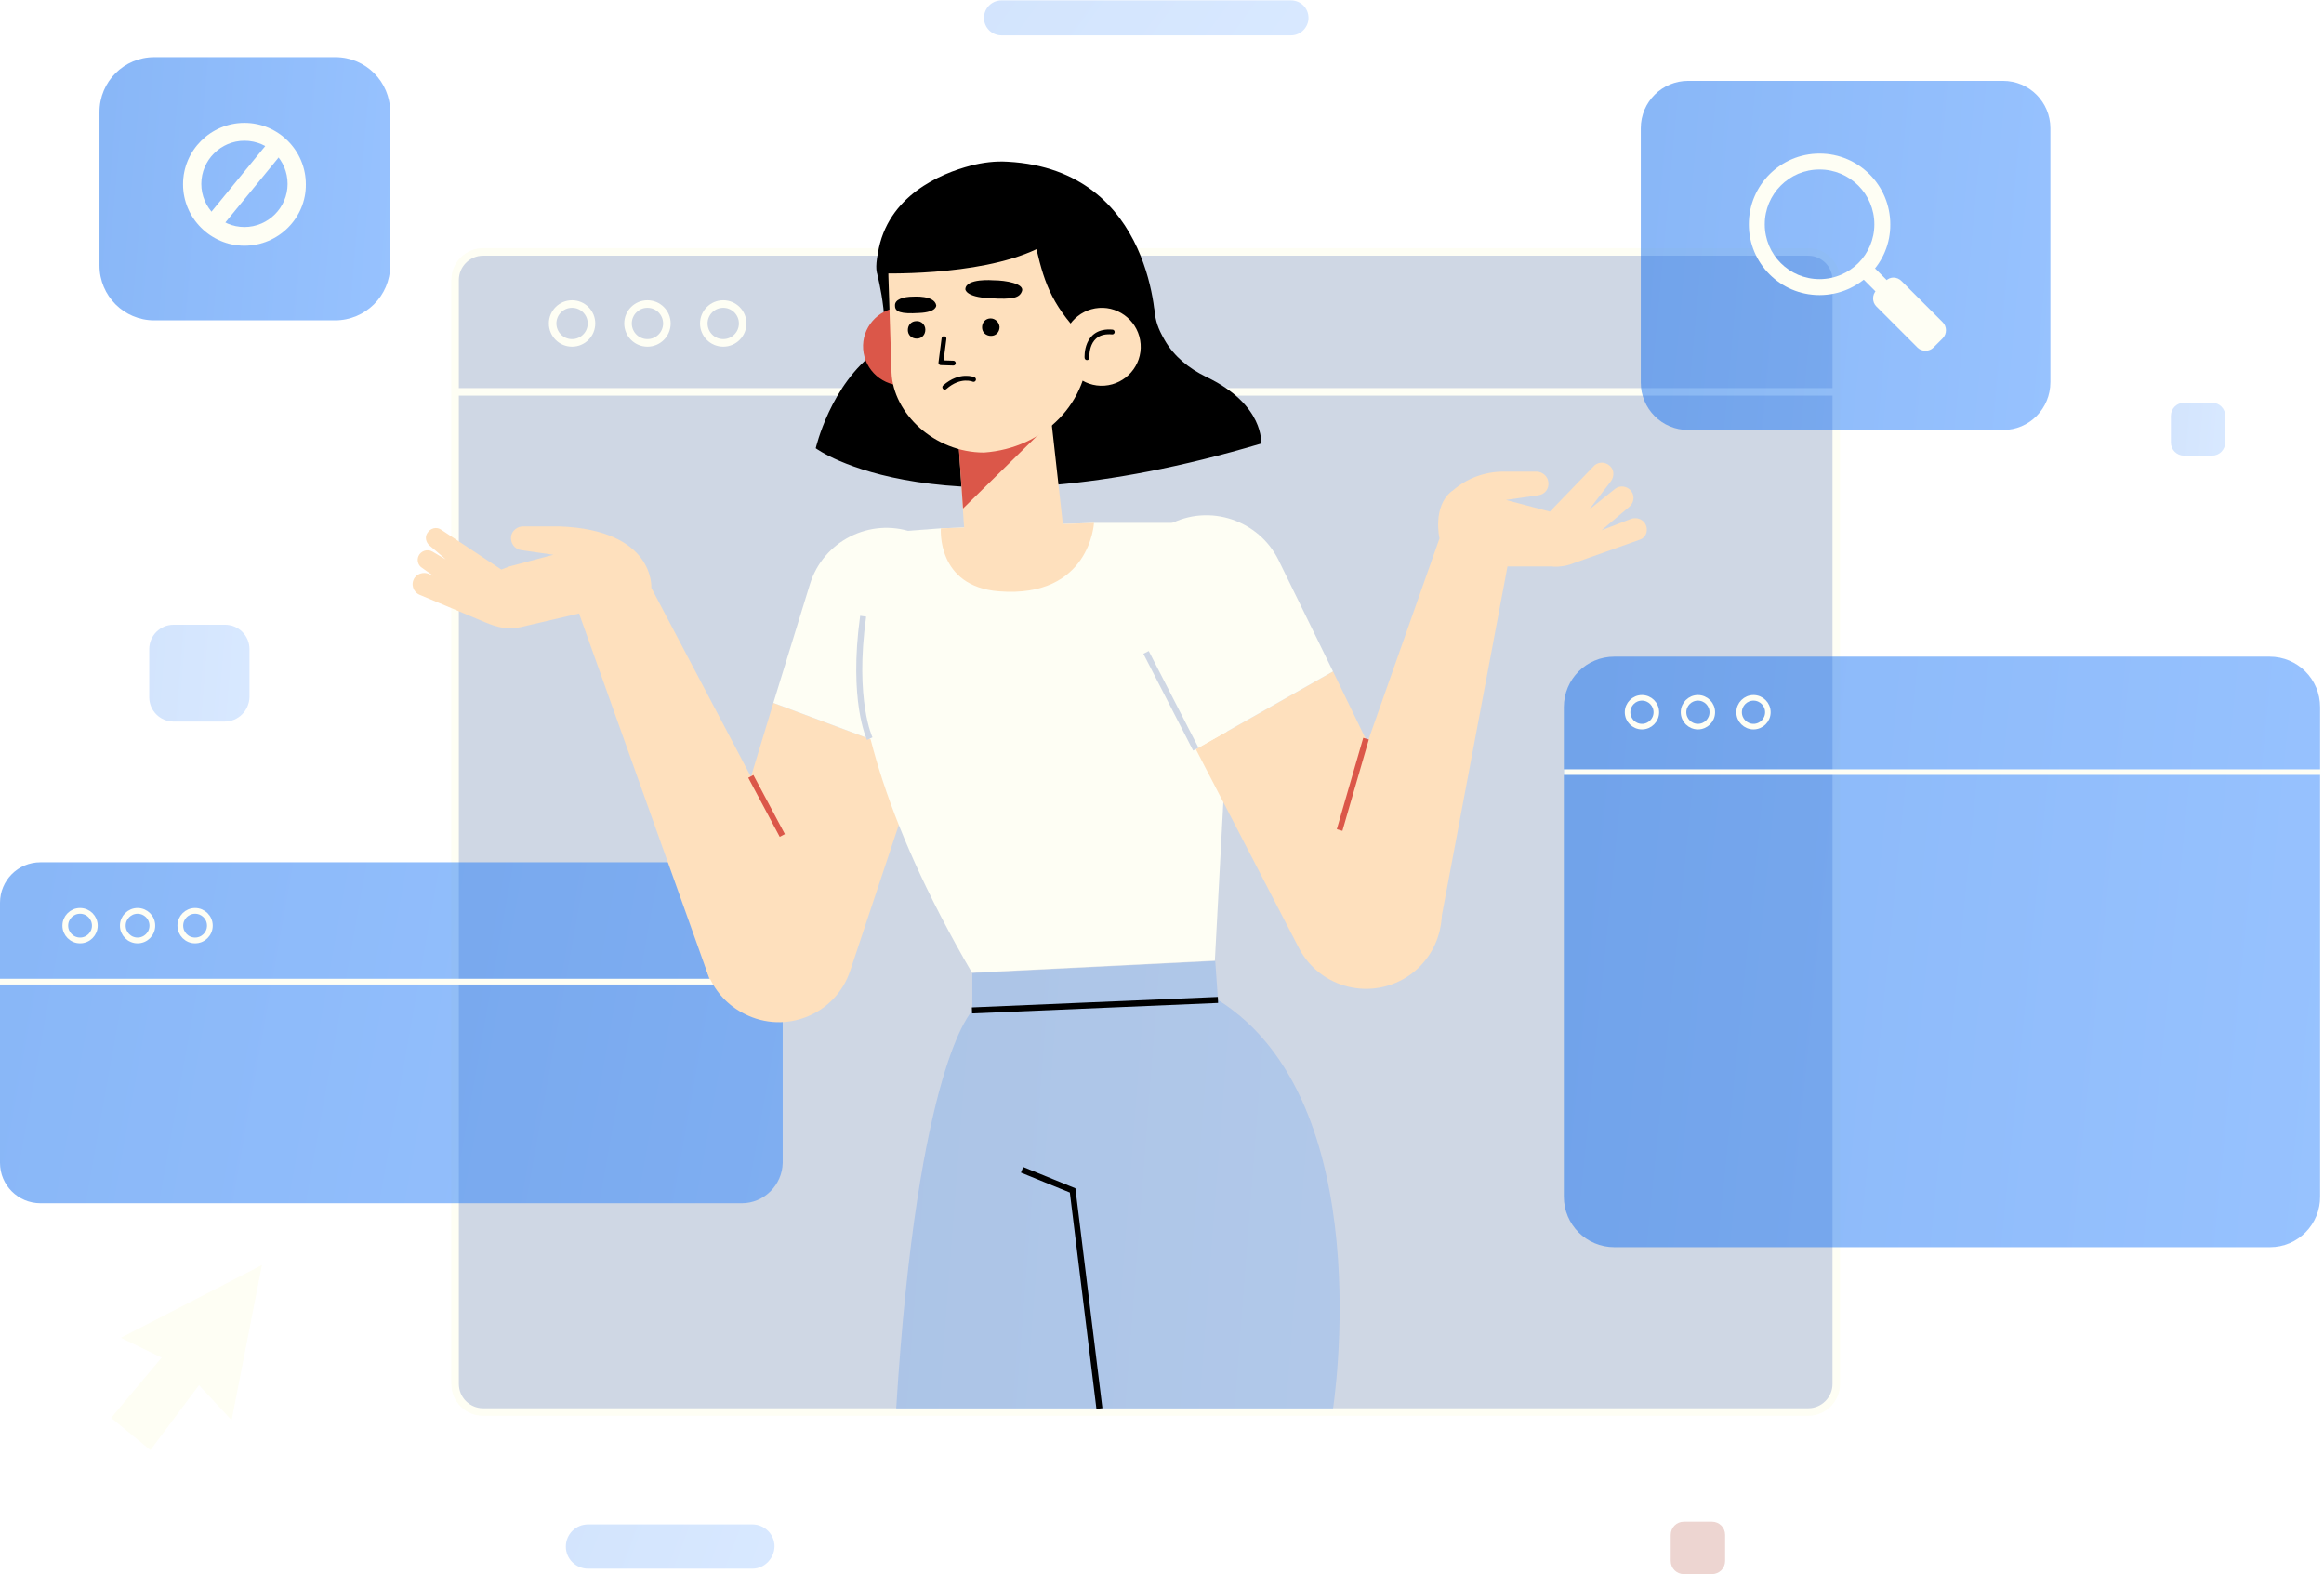 <svg width="598" height="405" viewBox="0 0 598 405" fill="none" xmlns="http://www.w3.org/2000/svg">
<g clip-path="url(#clip0_122_15624)">
<path d="M332.199 9.102H257.699C255.199 9.102 253.199 7.102 253.199 4.601C253.199 2.1 255.199 0.1 257.699 0.1H332.199C334.699 0.1 336.699 2.1 336.699 4.601C336.699 7.002 334.699 9.102 332.199 9.102Z" fill="url(#paint0_linear_122_15624)" fill-opacity="0.19"/>
<path d="M57.8 185.646H44.7C41.2 185.646 38.4 182.845 38.4 179.344V167.041C38.4 163.54 41.2 160.74 44.7 160.74H57.9C61.4 160.74 64.2 163.54 64.2 167.041V179.344C64.1 182.845 61.3 185.646 57.8 185.646Z" fill="url(#paint1_linear_122_15624)" fill-opacity="0.19"/>
<path d="M440.5 405H433.3C431.4 405 429.9 403.499 429.9 401.599V394.897C429.9 392.997 431.4 391.496 433.3 391.496H440.5C442.4 391.496 443.9 392.997 443.9 394.897V401.599C443.9 403.499 442.4 405 440.5 405Z" fill="#EDD5D1"/>
<path d="M569.2 117.229H562C560.1 117.229 558.6 115.729 558.6 113.828V107.026C558.6 105.126 560.1 103.626 562 103.626H569.2C571.1 103.626 572.6 105.126 572.6 107.026V113.728C572.6 115.729 571.1 117.229 569.2 117.229Z" fill="url(#paint2_linear_122_15624)" fill-opacity="0.19"/>
<path d="M67.4 325.48L31.1 344.185L41.6 349.286L28.6 364.79L38.7 373.092L51.2 356.388L59.6 365.39L67.4 325.48Z" fill="#FEFEF4"/>
<path d="M193.6 403.599H151.3C148.2 403.599 145.6 401.099 145.6 397.898C145.6 394.797 148.1 392.197 151.3 392.197H193.6C196.7 392.197 199.3 394.697 199.3 397.898C199.2 400.999 196.7 403.599 193.6 403.599Z" fill="url(#paint3_linear_122_15624)" fill-opacity="0.19"/>
<path d="M465.3 363.29H124.3C120.4 363.29 117.1 360.089 117.1 356.088V72.018C117.1 68.117 120.3 64.816 124.3 64.816H465.3C469.2 64.816 472.5 68.017 472.5 72.018V356.088C472.5 360.089 469.2 363.29 465.3 363.29Z" fill="#CFD7E4"/>
<path d="M117.1 100.825H472.5" stroke="#FEFEF4" stroke-width="1.941" stroke-miterlimit="10"/>
<path d="M465.3 363.29H124.3C120.4 363.29 117.1 360.089 117.1 356.088V72.018C117.1 68.117 120.3 64.816 124.3 64.816H465.3C469.2 64.816 472.5 68.017 472.5 72.018V356.088C472.5 360.089 469.2 363.29 465.3 363.29Z" stroke="#FEFEF4" stroke-width="1.941" stroke-miterlimit="10"/>
<path d="M147.199 88.222C149.961 88.222 152.199 85.983 152.199 83.221C152.199 80.458 149.961 78.219 147.199 78.219C144.438 78.219 142.199 80.458 142.199 83.221C142.199 85.983 144.438 88.222 147.199 88.222Z" stroke="#FEFEF4" stroke-width="1.941" stroke-miterlimit="10"/>
<path d="M166.6 88.222C169.361 88.222 171.6 85.983 171.6 83.221C171.6 80.458 169.361 78.219 166.6 78.219C163.838 78.219 161.6 80.458 161.6 83.221C161.6 85.983 163.838 88.222 166.6 88.222Z" stroke="#FEFEF4" stroke-width="1.941" stroke-miterlimit="10"/>
<path d="M186.1 88.222C188.861 88.222 191.1 85.983 191.1 83.221C191.1 80.458 188.861 78.219 186.1 78.219C183.338 78.219 181.1 80.458 181.1 83.221C181.1 85.983 183.338 88.222 186.1 88.222Z" stroke="#FEFEF4" stroke-width="1.941" stroke-miterlimit="10"/>
<g filter="url(#filter0_b_122_15624)">
<path d="M190.9 309.576H10.4C4.7 309.576 0 304.975 0 299.174V232.257C0 226.556 4.6 221.855 10.4 221.855H191C196.7 221.855 201.4 226.456 201.4 232.257V299.174C201.3 304.875 196.6 309.576 190.9 309.576Z" fill="url(#paint4_linear_122_15624)" fill-opacity="0.5"/>
<path d="M24.401 238.159C24.401 240.259 22.701 241.96 20.601 241.96C18.501 241.96 16.801 240.259 16.801 238.159C16.801 236.058 18.501 234.358 20.601 234.358C22.701 234.358 24.401 236.058 24.401 238.159Z" stroke="#FEFEF4" stroke-width="1.477" stroke-miterlimit="10"/>
<path d="M35.402 241.96C37.5 241.96 39.202 240.258 39.202 238.159C39.202 236.059 37.5 234.358 35.402 234.358C33.303 234.358 31.602 236.059 31.602 238.159C31.602 240.258 33.303 241.96 35.402 241.96Z" stroke="#FEFEF4" stroke-width="1.477" stroke-miterlimit="10"/>
<path d="M50.2 241.96C52.299 241.96 54 240.258 54 238.159C54 236.059 52.299 234.358 50.2 234.358C48.102 234.358 46.4 236.059 46.4 238.159C46.4 240.258 48.102 241.96 50.2 241.96Z" stroke="#FEFEF4" stroke-width="1.477" stroke-miterlimit="10"/>
<path d="M0 252.562H201.3" stroke="#FEFEF4" stroke-width="1.477" stroke-miterlimit="10"/>
</g>
<g filter="url(#filter1_b_122_15624)">
<path d="M515.399 110.627H434.399C427.599 110.627 422.199 105.126 422.199 98.424V33.008C422.199 26.206 427.699 20.805 434.399 20.805H515.399C522.199 20.805 527.599 26.306 527.599 33.008V98.324C527.599 105.126 522.199 110.627 515.399 110.627Z" fill="url(#paint5_linear_122_15624)" fill-opacity="0.5"/>
<path d="M468.2 75.919C458.1 75.919 450 67.717 450 57.714C450 47.612 458.2 39.51 468.2 39.51C478.3 39.51 486.4 47.712 486.4 57.714C486.5 67.717 478.3 75.919 468.2 75.919ZM468.2 43.611C460.4 43.611 454.1 49.912 454.1 57.714C454.1 65.516 460.4 71.818 468.2 71.818C476 71.818 482.3 65.516 482.3 57.714C482.3 49.912 476 43.611 468.2 43.611Z" fill="#FEFEF4"/>
<path d="M481.094 67.677L478.195 70.576L483.569 75.951L486.467 73.051L481.094 67.677Z" fill="#FEFEF4"/>
<path d="M489.3 72.318L499.9 82.92C501 84.021 501 85.921 499.9 87.021L497.5 89.422C496.4 90.522 494.5 90.522 493.4 89.422L482.8 78.819C481.7 77.719 481.7 75.819 482.8 74.718L485.2 72.318C486.3 71.118 488.1 71.118 489.3 72.318Z" fill="#FEFEF4"/>
</g>
<g filter="url(#filter2_b_122_15624)">
<path d="M86.2 82.42H39.7C31.9 82.42 25.6 76.119 25.6 68.317V28.807C25.6 21.005 31.9 14.704 39.7 14.704H86.3C94.1 14.704 100.4 21.005 100.4 28.807V68.317C100.4 76.119 94 82.42 86.2 82.42Z" fill="url(#paint6_linear_122_15624)" fill-opacity="0.5"/>
<path d="M62.9 63.216C54.2 63.216 47.1 56.114 47.1 47.412C47.1 38.709 54.2 31.608 62.9 31.608C71.6 31.608 78.7 38.709 78.7 47.412C78.8 56.014 71.7 63.216 62.9 63.216ZM62.9 36.209C56.8 36.209 51.8 41.21 51.8 47.312C51.8 53.413 56.8 58.414 62.9 58.414C69 58.414 74 53.413 74 47.312C74 41.21 69.1 36.209 62.9 36.209Z" fill="#FEFEF4"/>
<path d="M72.3 36.209L54.1 58.414" stroke="#FEFEF4" stroke-width="4.522" stroke-miterlimit="10"/>
</g>
<g filter="url(#filter3_b_122_15624)">
<path d="M584.1 320.879H415.4C408.2 320.879 402.4 315.078 402.4 307.876V181.945C402.4 174.743 408.2 168.942 415.4 168.942H584C591.2 168.942 597 174.743 597 181.945V307.776C597.1 314.978 591.3 320.879 584.1 320.879Z" fill="url(#paint7_linear_122_15624)" fill-opacity="0.5"/>
<path d="M422.501 186.946C424.544 186.946 426.201 185.289 426.201 183.245C426.201 181.201 424.544 179.544 422.501 179.544C420.457 179.544 418.801 181.201 418.801 183.245C418.801 185.289 420.457 186.946 422.501 186.946Z" stroke="#FEFEF4" stroke-width="1.43" stroke-miterlimit="10"/>
<path d="M436.901 186.946C438.945 186.946 440.601 185.289 440.601 183.245C440.601 181.201 438.945 179.544 436.901 179.544C434.858 179.544 433.201 181.201 433.201 183.245C433.201 185.289 434.858 186.946 436.901 186.946Z" stroke="#FEFEF4" stroke-width="1.43" stroke-miterlimit="10"/>
<path d="M451.2 186.946C453.243 186.946 454.9 185.289 454.9 183.245C454.9 181.201 453.243 179.544 451.2 179.544C449.157 179.544 447.5 181.201 447.5 183.245C447.5 185.289 449.157 186.946 451.2 186.946Z" stroke="#FEFEF4" stroke-width="1.43" stroke-miterlimit="10"/>
<path d="M402.4 198.649H597.1" stroke="#FEFEF4" stroke-width="1.43" stroke-miterlimit="10"/>
</g>
<path d="M313.4 257.263L312.7 247.261L250.2 250.362V260.064C250.2 260.064 236.1 273.467 230.6 362.489H343C343 362.389 355.4 283.57 313.4 257.263Z" fill="url(#paint8_linear_122_15624)" fill-opacity="0.19"/>
<path d="M250.1 259.963L313.4 257.263" stroke="black" stroke-width="1.552" stroke-miterlimit="10"/>
<path d="M263 300.974L276 306.275L282.9 362.389" stroke="black" stroke-width="1.552" stroke-miterlimit="10"/>
<path d="M181.699 237.859L198.999 180.845L236.999 195.048L218.799 249.662C215.099 260.964 202.199 266.266 191.599 260.864C183.099 256.663 178.899 246.861 181.699 237.859Z" fill="#FEE0BD"/>
<path d="M208.398 150.337C211.798 139.234 223.798 133.133 234.798 136.934C245.498 140.635 251.298 152.237 247.698 162.94L236.998 195.048L198.998 180.844L208.398 150.337Z" fill="#FEFEF4"/>
<path d="M211 233.558L167.6 151.237C167.6 151.237 168.6 136.334 143.9 135.433C143.6 135.433 143.2 135.433 142.9 135.433H134.6C133.1 135.433 131.7 136.534 131.5 138.034C131.3 139.834 132.5 141.335 134.1 141.535L142.4 142.735L131.1 145.736L129 146.536L113.6 136.334C112.4 135.433 110.7 135.833 109.9 137.234C109.3 138.234 109.6 139.534 110.5 140.335C111.5 141.135 113 142.435 114.7 143.935L111.3 141.935C110 141.135 108.3 141.735 107.7 143.035C107.2 144.135 107.6 145.436 108.5 146.036C109.3 146.636 110.4 147.336 111.5 148.136L110.3 147.636C109 147.136 107.5 147.536 106.7 148.637C105.6 150.237 106.3 152.338 108 153.038L124.9 160.139C127.8 161.34 130.6 162.14 134 161.34L149 157.839L182.6 251.962L211 233.558Z" fill="#FEE0BD"/>
<path d="M193.199 199.749L201.299 214.953" stroke="#DB5749" stroke-width="1.5" stroke-miterlimit="10"/>
<path d="M242.1 135.933L226 137.134C226 137.134 202.6 168.842 250.1 250.262L312.6 247.161L317.3 159.439L309.6 134.533H281.6L242.1 135.933Z" fill="#FEFEF4"/>
<path d="M223.801 190.047C223.801 190.047 219.101 180.244 222.101 158.539" stroke="#CFD7E4" stroke-width="1.552" stroke-miterlimit="10"/>
<path d="M369.001 226.356L343.001 172.743L307.701 192.747L334.201 243.86C339.701 254.463 353.201 257.663 362.901 250.762C370.601 245.16 373.201 234.858 369.001 226.356Z" fill="#FEE0BD"/>
<path d="M329 144.136C323.9 133.733 311.1 129.532 300.9 134.933C290.9 140.235 287 152.538 292.2 162.64L307.7 192.747L343 172.743L329 144.136Z" fill="#FEFEF4"/>
<path d="M307.7 192.747L294.9 167.841" stroke="#CFD7E4" stroke-width="1.552" stroke-miterlimit="10"/>
<path d="M423.201 134.533C422.401 133.433 420.901 133.033 419.601 133.533L412.101 136.434L419.201 130.432C420.401 129.432 420.701 127.731 419.801 126.431C418.801 125.031 416.801 124.731 415.501 125.831L408.901 131.132L414.501 123.831C415.401 122.63 415.401 120.83 414.201 119.83C412.901 118.629 410.901 118.829 409.901 120.13L398.801 131.632L387.501 128.632L395.801 127.431C397.501 127.231 398.701 125.731 398.401 123.931C398.201 122.43 396.801 121.33 395.301 121.33H387.001C382.101 121.33 377.401 123.03 373.801 126.231C373.701 126.231 373.701 126.331 373.601 126.331C368.501 130.332 370.401 138.534 370.401 138.534L339.301 226.656L370.101 240.359L387.901 145.736H399.301C400.001 145.836 400.701 145.836 401.401 145.736H401.501C402.701 145.636 403.901 145.336 405.101 144.836L422.001 138.834C423.701 138.234 424.301 136.134 423.201 134.533Z" fill="#FEE0BD"/>
<path d="M351.501 190.047L344.701 213.553" stroke="#DB5749" stroke-width="1.5" stroke-miterlimit="10"/>
<path d="M240.9 63.316C239 64.616 225.9 68.017 225.7 70.417C225.7 70.417 230 87.222 225.6 90.322C213.7 98.824 209.9 115.328 209.9 115.328C209.9 115.328 241.2 138.834 324.5 114.128C324.5 114.128 325.5 104.126 310.3 96.924C306 94.823 302.1 91.723 299.7 87.522C297.8 84.221 297.5 82.82 297 79.92C295.7 71.618 273 41.21 240.9 63.316Z" fill="black"/>
<path d="M242.101 88.422C242.501 93.923 238.301 98.724 232.801 99.124C227.301 99.525 222.501 95.323 222.101 89.822C221.701 84.321 225.901 79.52 231.401 79.12C237.001 78.719 241.701 82.92 242.101 88.422Z" fill="#DB5749"/>
<path d="M246.6 112.928L248 134.633C248.5 142.235 251.6 147.436 259.1 146.936C265.5 146.536 273.1 141.335 273.5 134.933L269.7 100.825L246.6 112.928Z" fill="#FEE0BD"/>
<path d="M242.1 135.933L281.5 134.533C281.5 134.533 280.5 153.938 257.1 152.137C240.9 150.937 242.1 135.933 242.1 135.933Z" fill="#FEE0BD"/>
<path d="M247.8 130.832L273 106.126L246.4 110.627L247.8 130.832Z" fill="#DB5749"/>
<path d="M253.2 116.429C240.4 116.429 229.8 106.326 229.4 95.824L228.6 71.118C228.1 58.014 238.1 46.812 251.3 45.911C264.7 45.011 278.7 54.913 279.7 68.417L280.1 88.322C280.4 103.626 268.6 115.328 253.2 116.429Z" fill="#FEE0BD"/>
<path d="M242.902 87.121L242.102 93.323L245.302 93.423" stroke="black" stroke-width="1.238" stroke-miterlimit="10" stroke-linecap="round" stroke-linejoin="round"/>
<path d="M255.6 72.118C255.6 72.118 248.5 71.518 248.4 74.418C248.4 74.418 248.4 76.419 254.6 76.719C260.8 77.119 262.4 76.619 263 74.818C263.5 73.018 258.9 72.118 255.6 72.118Z" fill="black"/>
<path d="M235.001 76.319C235.001 76.319 240.401 75.919 240.901 78.519C240.901 78.519 241.201 80.32 236.501 80.52C231.801 80.82 230.301 80.22 230.301 78.719C230.101 77.019 232.501 76.319 235.001 76.319Z" fill="black"/>
<path d="M238.102 84.821C238.102 86.121 237.202 87.121 235.902 87.121C234.602 87.121 233.602 86.221 233.602 84.921C233.602 83.621 234.502 82.62 235.802 82.62C237.002 82.52 238.102 83.521 238.102 84.821Z" fill="black"/>
<path d="M257.201 84.121C257.201 85.421 256.301 86.421 255.001 86.421C253.701 86.421 252.701 85.521 252.701 84.221C252.701 82.92 253.601 81.92 254.901 81.92C256.101 81.92 257.101 82.92 257.201 84.121Z" fill="black"/>
<path d="M250.502 97.624C250.502 97.624 247.102 96.124 243.102 99.624" stroke="black" stroke-width="1.238" stroke-miterlimit="10" stroke-linecap="round" stroke-linejoin="round"/>
<path d="M259.3 41.61C256.1 41.41 252.9 41.81 249.8 42.611C242.1 44.611 228.3 50.312 225.9 65.116C225.1 69.017 225.7 70.317 225.7 70.317C225.7 70.317 251.5 71.318 266.7 64.116C268.9 73.418 270.9 79.12 280.1 88.222L288.2 76.019L297.4 84.221C297.4 84.521 297.4 43.711 259.3 41.61Z" fill="black"/>
<path d="M293.501 88.522C293.901 94.023 289.701 98.824 284.201 99.224C278.701 99.624 273.901 95.424 273.501 89.922C273.101 84.421 277.301 79.62 282.801 79.219C288.301 78.819 293.101 83.02 293.501 88.522Z" fill="#FEE0BD"/>
<path d="M279.701 92.023C279.701 92.023 279.201 84.821 286.201 85.421" stroke="black" stroke-width="1.238" stroke-miterlimit="10" stroke-linecap="round" stroke-linejoin="round"/>
</g>
<defs>
<filter id="filter0_b_122_15624" x="-22" y="199.855" width="245.4" height="131.722" filterUnits="userSpaceOnUse" color-interpolation-filters="sRGB">
<feFlood flood-opacity="0" result="BackgroundImageFix"/>
<feGaussianBlur in="BackgroundImage" stdDeviation="11"/>
<feComposite in2="SourceAlpha" operator="in" result="effect1_backgroundBlur_122_15624"/>
<feBlend mode="normal" in="SourceGraphic" in2="effect1_backgroundBlur_122_15624" result="shape"/>
</filter>
<filter id="filter1_b_122_15624" x="400.199" y="-1.195" width="149.4" height="133.822" filterUnits="userSpaceOnUse" color-interpolation-filters="sRGB">
<feFlood flood-opacity="0" result="BackgroundImageFix"/>
<feGaussianBlur in="BackgroundImage" stdDeviation="11"/>
<feComposite in2="SourceAlpha" operator="in" result="effect1_backgroundBlur_122_15624"/>
<feBlend mode="normal" in="SourceGraphic" in2="effect1_backgroundBlur_122_15624" result="shape"/>
</filter>
<filter id="filter2_b_122_15624" x="3.6" y="-7.296" width="118.801" height="111.717" filterUnits="userSpaceOnUse" color-interpolation-filters="sRGB">
<feFlood flood-opacity="0" result="BackgroundImageFix"/>
<feGaussianBlur in="BackgroundImage" stdDeviation="11"/>
<feComposite in2="SourceAlpha" operator="in" result="effect1_backgroundBlur_122_15624"/>
<feBlend mode="normal" in="SourceGraphic" in2="effect1_backgroundBlur_122_15624" result="shape"/>
</filter>
<filter id="filter3_b_122_15624" x="380.4" y="146.942" width="238.699" height="195.937" filterUnits="userSpaceOnUse" color-interpolation-filters="sRGB">
<feFlood flood-opacity="0" result="BackgroundImageFix"/>
<feGaussianBlur in="BackgroundImage" stdDeviation="11"/>
<feComposite in2="SourceAlpha" operator="in" result="effect1_backgroundBlur_122_15624"/>
<feBlend mode="normal" in="SourceGraphic" in2="effect1_backgroundBlur_122_15624" result="shape"/>
</filter>
<linearGradient id="paint0_linear_122_15624" x1="253.199" y1="0.1" x2="312.273" y2="42.853" gradientUnits="userSpaceOnUse">
<stop stop-color="#136FF0"/>
<stop offset="1" stop-color="#3086FF"/>
</linearGradient>
<linearGradient id="paint1_linear_122_15624" x1="38.4" y1="160.74" x2="66.033" y2="162.973" gradientUnits="userSpaceOnUse">
<stop stop-color="#136FF0"/>
<stop offset="1" stop-color="#3086FF"/>
</linearGradient>
<linearGradient id="paint2_linear_122_15624" x1="558.6" y1="103.626" x2="573.595" y2="104.83" gradientUnits="userSpaceOnUse">
<stop stop-color="#136FF0"/>
<stop offset="1" stop-color="#3086FF"/>
</linearGradient>
<linearGradient id="paint3_linear_122_15624" x1="145.6" y1="392.197" x2="196.603" y2="410.938" gradientUnits="userSpaceOnUse">
<stop stop-color="#136FF0"/>
<stop offset="1" stop-color="#3086FF"/>
</linearGradient>
<linearGradient id="paint4_linear_122_15624" x1="0" y1="221.855" x2="210.364" y2="259.539" gradientUnits="userSpaceOnUse">
<stop stop-color="#136FF0"/>
<stop offset="1" stop-color="#3086FF"/>
</linearGradient>
<linearGradient id="paint5_linear_122_15624" x1="422.199" y1="20.805" x2="534.878" y2="31.122" gradientUnits="userSpaceOnUse">
<stop stop-color="#136FF0"/>
<stop offset="1" stop-color="#3086FF"/>
</linearGradient>
<linearGradient id="paint6_linear_122_15624" x1="25.6" y1="14.704" x2="105.641" y2="21.602" gradientUnits="userSpaceOnUse">
<stop stop-color="#136FF0"/>
<stop offset="1" stop-color="#3086FF"/>
</linearGradient>
<linearGradient id="paint7_linear_122_15624" x1="402.4" y1="168.942" x2="610.111" y2="189.699" gradientUnits="userSpaceOnUse">
<stop stop-color="#136FF0"/>
<stop offset="1" stop-color="#3086FF"/>
</linearGradient>
<linearGradient id="paint8_linear_122_15624" x1="230.6" y1="247.261" x2="352.882" y2="256.709" gradientUnits="userSpaceOnUse">
<stop stop-color="#136FF0"/>
<stop offset="1" stop-color="#3086FF"/>
</linearGradient>
<clipPath id="clip0_122_15624">
<rect width="597.1" height="405" fill="white"/>
</clipPath>
</defs>
</svg>
